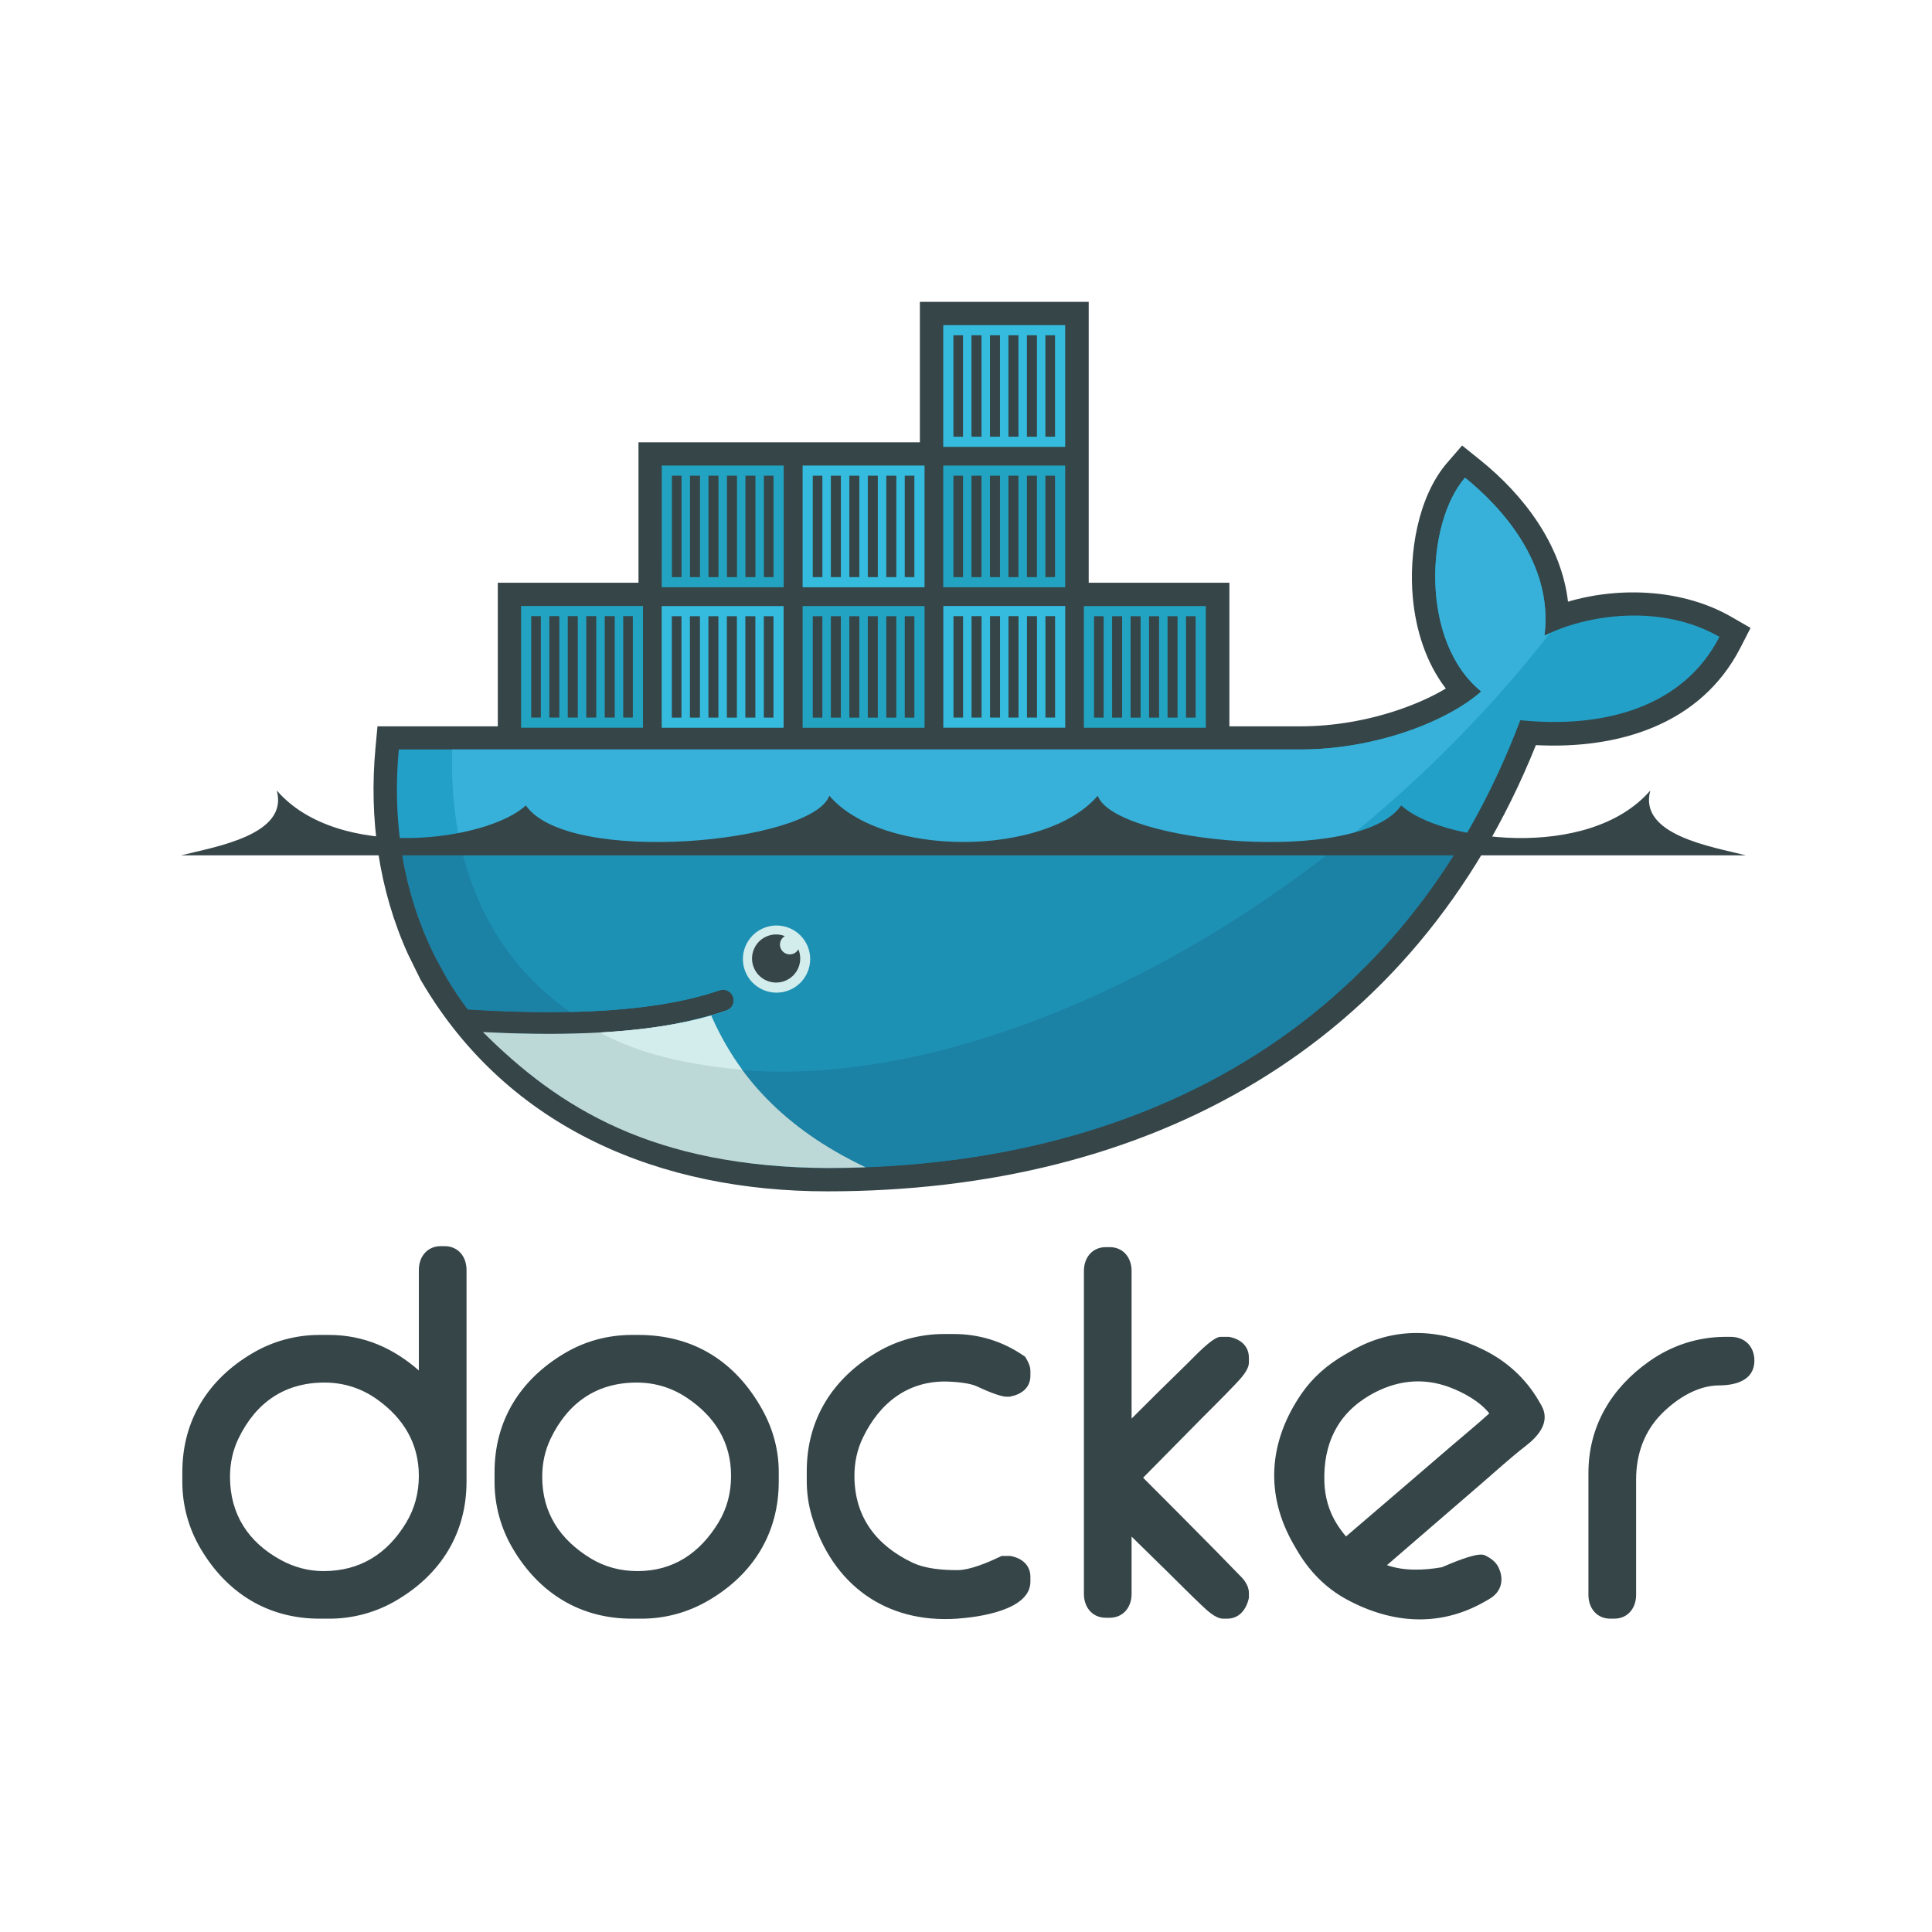 <svg width="160" height="160" viewBox="0 0 160 160" fill="none" xmlns="http://www.w3.org/2000/svg">
<rect width="160" height="160" fill="white"/>
<path fill-rule="evenodd" clip-rule="evenodd" d="M34.687 113.496V105.174C34.687 104.08 35.372 103.202 36.506 103.202H36.82C37.954 103.202 38.636 104.081 38.636 105.174V122.695C38.636 126.968 36.521 130.368 32.836 132.534C31.148 133.532 29.221 134.056 27.259 134.052H26.476C22.195 134.052 18.793 131.939 16.62 128.263C15.619 126.579 15.093 124.654 15.1 122.695V121.915C15.1 117.64 17.215 114.243 20.897 112.073C22.585 111.072 24.513 110.548 26.476 110.554H27.259C30.156 110.554 32.614 111.675 34.687 113.496ZM19.048 122.304C19.048 125.391 20.546 127.711 23.256 129.191C24.351 129.789 25.54 130.111 26.79 130.111C29.825 130.111 32.076 128.682 33.629 126.114C34.351 124.92 34.687 123.613 34.687 122.224C34.687 119.549 33.418 117.461 31.258 115.91C29.949 114.97 28.475 114.498 26.867 114.498C23.559 114.498 21.179 116.167 19.75 119.13C19.268 120.132 19.048 121.196 19.048 122.304ZM52.333 110.554H52.88C57.455 110.554 60.934 112.77 63.139 116.756C64.021 118.35 64.493 120.091 64.493 121.915V122.695C64.493 126.968 62.382 130.372 58.691 132.534C56.983 133.535 55.096 134.052 53.115 134.052H52.333C48.052 134.052 44.65 131.939 42.478 128.263C41.476 126.579 40.95 124.655 40.956 122.695V121.915C40.956 117.64 43.08 114.253 46.753 112.074C48.46 111.061 50.349 110.554 52.333 110.554ZM44.904 122.304C44.904 125.3 46.377 127.504 48.912 129.054C50.102 129.781 51.413 130.111 52.803 130.111C55.769 130.111 57.961 128.61 59.487 126.111C60.214 124.92 60.544 123.611 60.544 122.224C60.544 119.438 59.199 117.31 56.901 115.768C55.642 114.922 54.24 114.498 52.724 114.498C49.416 114.498 47.035 116.167 45.607 119.13C45.124 120.132 44.904 121.196 44.904 122.304ZM80.906 114.813C80.31 114.535 79.195 114.442 78.55 114.418C75.252 114.293 72.865 116.148 71.465 119.053C70.981 120.055 70.76 121.115 70.76 122.224C70.76 125.6 72.536 127.964 75.555 129.405C76.657 129.931 78.081 130.031 79.286 130.031C80.346 130.031 81.844 129.382 82.785 128.936L82.948 128.859H83.678L83.758 128.875C84.656 129.062 85.334 129.63 85.334 130.595V130.985C85.334 133.385 80.941 133.934 79.264 134.051C73.348 134.459 68.924 131.216 67.237 125.583C66.945 124.605 66.812 123.634 66.812 122.614V121.835C66.812 117.561 68.937 114.175 72.61 111.997C74.317 110.985 76.206 110.477 78.189 110.477H78.972C81.076 110.477 83.014 111.073 84.752 112.258L84.895 112.357L84.985 112.505C85.172 112.815 85.334 113.174 85.334 113.544V113.934C85.334 114.94 84.58 115.481 83.67 115.656L83.594 115.669H83.361C82.772 115.669 81.432 115.061 80.906 114.813ZM93.713 117.482C95.247 115.949 96.786 114.419 98.343 112.911C98.776 112.491 100.419 110.711 101.065 110.711H101.772L101.853 110.727C102.754 110.914 103.428 111.483 103.428 112.45V112.839C103.428 113.498 102.655 114.264 102.229 114.716C101.322 115.675 100.367 116.604 99.438 117.544L94.668 122.378C96.722 124.433 98.774 126.489 100.811 128.56C101.376 129.132 101.937 129.707 102.493 130.287C102.689 130.493 102.979 130.75 103.143 131.035C103.32 131.303 103.428 131.604 103.428 131.926V132.333L103.406 132.427C103.184 133.327 102.612 134.052 101.614 134.052H101.3C100.646 134.052 99.909 133.314 99.461 132.893C98.539 132.025 97.649 131.112 96.745 130.226L93.713 127.255V132.003C93.713 133.097 93.028 133.976 91.895 133.976H91.584C90.45 133.976 89.765 133.097 89.765 132.003V105.25C89.765 104.157 90.45 103.282 91.584 103.282H91.895C93.028 103.282 93.713 104.157 93.713 105.25V117.482ZM142.924 110.711H143.316C144.5 110.711 145.291 111.507 145.291 112.683C145.291 114.314 143.728 114.732 142.376 114.732C140.603 114.732 138.91 115.804 137.687 117.006C136.163 118.506 135.496 120.427 135.496 122.539V132.08C135.496 133.174 134.812 134.052 133.677 134.052H133.365C132.231 134.052 131.547 133.174 131.547 132.08V121.991C131.547 118.116 133.436 114.954 136.586 112.735C138.467 111.41 140.621 110.711 142.924 110.711ZM114.861 129.62C116.298 130.121 117.936 130.049 119.41 129.793C120.165 129.473 122.093 128.633 122.802 128.756L122.913 128.775L123.014 128.825C123.448 129.035 123.861 129.331 124.082 129.771C124.599 130.802 124.35 131.839 123.335 132.424L122.998 132.619C119.252 134.777 115.269 134.478 111.535 132.462C109.75 131.499 108.385 130.069 107.377 128.326L107.142 127.919C104.738 123.762 105.062 119.39 107.774 115.437C108.71 114.071 109.933 113.015 111.364 112.19L111.905 111.878C115.432 109.845 119.212 109.985 122.835 111.769C124.783 112.728 126.361 114.158 127.448 116.038L127.644 116.377C128.433 117.743 127.41 118.933 126.354 119.747C125.128 120.691 123.89 121.828 122.715 122.84C120.095 125.098 117.479 127.361 114.861 129.62ZM111.47 127.243C114.4 124.735 117.331 122.225 120.253 119.706C121.252 118.847 122.347 117.955 123.337 117.051C122.543 116.051 121.215 115.33 120.087 114.9C117.809 114.034 115.563 114.325 113.475 115.528C110.741 117.104 109.577 119.613 109.679 122.736C109.719 123.966 110.051 125.151 110.704 126.197C110.935 126.566 111.192 126.912 111.47 127.243ZM90.162 48.261H101.813V60.151H107.704C110.425 60.151 113.223 59.667 115.799 58.796C117.065 58.367 118.486 57.771 119.735 57.021C118.09 54.877 117.25 52.171 117.004 49.503C116.668 45.874 117.401 41.151 119.861 38.31L121.086 36.896L122.546 38.068C126.22 41.014 129.31 45.132 129.855 49.827C134.279 48.528 139.474 48.835 143.374 51.081L144.974 52.003L144.132 53.644C140.834 60.069 133.938 62.06 127.197 61.708C117.109 86.788 95.147 98.662 68.519 98.662C54.761 98.662 42.14 93.528 34.952 81.344L34.834 81.146L33.787 79.019C31.358 73.656 30.551 67.78 31.098 61.91L31.262 60.151H41.226V48.261H52.877V36.631H76.18V25H90.162V48.261Z" fill="#364548"/>
<path fill-rule="evenodd" clip-rule="evenodd" d="M127.905 52.641C128.686 46.579 124.143 41.819 121.325 39.559C118.077 43.306 117.573 53.128 122.667 57.264C119.824 59.784 113.833 62.069 107.699 62.069H33.028C32.431 68.461 33.555 74.348 36.123 79.386L36.972 80.938C37.51 81.848 38.098 82.728 38.733 83.574C41.803 83.771 44.633 83.839 47.223 83.782H47.224C52.313 83.67 56.465 83.07 59.612 81.981C59.835 81.912 60.075 81.932 60.283 82.037C60.491 82.142 60.65 82.323 60.726 82.543C60.803 82.763 60.79 83.004 60.692 83.215C60.594 83.425 60.417 83.59 60.2 83.673C59.781 83.819 59.345 83.954 58.894 84.082H58.893C56.415 84.789 53.757 85.264 50.329 85.475C50.533 85.479 50.117 85.506 50.116 85.506C49.999 85.513 49.853 85.53 49.736 85.536C48.386 85.612 46.93 85.628 45.441 85.628C43.813 85.628 42.209 85.597 40.416 85.506L40.37 85.536C46.592 92.517 56.32 96.704 68.514 96.704C94.322 96.704 116.212 85.283 125.906 59.645C132.782 60.349 139.392 58.599 142.398 52.74C137.609 49.982 131.451 50.861 127.905 52.641Z" fill="#22A0C8"/>
<path fill-rule="evenodd" clip-rule="evenodd" d="M127.905 52.641C128.686 46.579 124.143 41.819 121.325 39.559C118.077 43.306 117.573 53.128 122.667 57.264C119.824 59.784 113.833 62.069 107.699 62.069H37.449C37.145 71.859 40.784 79.29 47.222 83.782H47.224C52.313 83.67 56.465 83.07 59.612 81.981C59.834 81.912 60.075 81.932 60.283 82.037C60.491 82.142 60.65 82.323 60.726 82.543C60.803 82.763 60.79 83.004 60.692 83.215C60.594 83.425 60.417 83.59 60.2 83.673C59.781 83.819 59.345 83.954 58.894 84.082H58.893C56.415 84.789 53.529 85.325 50.101 85.536C50.1 85.536 50.018 85.457 50.017 85.457C58.8 89.955 71.535 89.939 86.136 84.34C102.508 78.061 117.743 66.1 128.372 52.419C128.212 52.491 128.056 52.565 127.905 52.641Z" fill="#37B1D9"/>
<path fill-rule="evenodd" clip-rule="evenodd" d="M33.172 69.863C33.636 73.287 34.639 76.493 36.127 79.414L36.977 80.965C37.514 81.876 38.102 82.756 38.737 83.602C41.808 83.799 44.638 83.866 47.228 83.809C52.317 83.698 56.469 83.097 59.616 82.009C59.839 81.94 60.079 81.96 60.287 82.065C60.495 82.169 60.654 82.351 60.731 82.571C60.807 82.79 60.795 83.031 60.696 83.242C60.598 83.453 60.421 83.617 60.204 83.701C59.785 83.846 59.349 83.981 58.898 84.11H58.897C56.419 84.817 53.549 85.322 50.12 85.534C50.003 85.541 49.797 85.542 49.679 85.549C48.33 85.624 46.889 85.671 45.4 85.671C43.772 85.671 42.106 85.639 40.314 85.548C46.536 92.529 56.324 96.731 68.519 96.731C90.612 96.731 109.835 88.36 120.991 69.863H33.172Z" fill="#1B81A5"/>
<path fill-rule="evenodd" clip-rule="evenodd" d="M38.113 69.863C39.434 75.876 42.608 80.595 47.216 83.809C52.305 83.698 56.457 83.097 59.604 82.009C59.826 81.94 60.067 81.96 60.275 82.065C60.483 82.169 60.642 82.351 60.718 82.571C60.794 82.79 60.782 83.031 60.684 83.242C60.586 83.453 60.409 83.617 60.191 83.701C59.773 83.846 59.336 83.981 58.886 84.11H58.884C56.407 84.817 53.476 85.322 50.047 85.534C58.829 90.03 71.528 89.966 86.128 84.367C94.96 80.98 103.461 75.937 111.087 69.863H38.113Z" fill="#1D91B4"/>
<path fill-rule="evenodd" clip-rule="evenodd" d="M43.152 50.185H53.251V60.266H43.152V50.185ZM43.994 51.026H44.791V59.426H43.994V51.026ZM45.492 51.026H46.321V59.426H45.492L45.492 51.026ZM47.021 51.026H47.85V59.426H47.021V51.026ZM48.552 51.026H49.38V59.426H48.552V51.026ZM50.082 51.026H50.911V59.426H50.082V51.026ZM51.612 51.026H52.409V59.426H51.612V51.026ZM54.804 38.555H64.902V48.635H54.803L54.804 38.555ZM55.645 39.395H56.442V47.795H55.645V39.395ZM57.144 39.395H57.972V47.795H57.144L57.144 39.395ZM58.673 39.395H59.502V47.795H58.673V39.395ZM60.203 39.395H61.032V47.795H60.203V39.395ZM61.733 39.395H62.562V47.795H61.733V39.395ZM63.263 39.395H64.061V47.795H63.263V39.395Z" fill="#23A3C2"/>
<path fill-rule="evenodd" clip-rule="evenodd" d="M54.797 50.191H64.896V60.272H54.797L54.797 50.191ZM55.639 51.032H56.436V59.432H55.639V51.032ZM57.137 51.032H57.966V59.432H57.138L57.137 51.032ZM58.667 51.032H59.495V59.432H58.667V51.032ZM60.197 51.032H61.026V59.432H60.197V51.032ZM61.727 51.032H62.556V59.432H61.727V51.032ZM63.257 51.032H64.055V59.432H63.257V51.032Z" fill="#34BBDE"/>
<path fill-rule="evenodd" clip-rule="evenodd" d="M66.469 50.191H76.567V60.272H66.469V50.191ZM67.31 51.032H68.106V59.432H67.31V51.032ZM68.808 51.032H69.637V59.432H68.808V51.032ZM70.338 51.032H71.167V59.432H70.338V51.032ZM71.868 51.032H72.697V59.432H71.868V51.032ZM73.398 51.032H74.228V59.432H73.398V51.032ZM74.928 51.032H75.725V59.432H74.928V51.032Z" fill="#23A3C2"/>
<path fill-rule="evenodd" clip-rule="evenodd" d="M66.469 38.555H76.567V48.635H66.469V38.555ZM67.31 39.395H68.106V47.795H67.31V39.395ZM68.808 39.395H69.637V47.795H68.808V39.395ZM70.338 39.395H71.167V47.795H70.338V39.395ZM71.868 39.395H72.697V47.795H71.868V39.395ZM73.398 39.395H74.228V47.795H73.398V39.395ZM74.928 39.395H75.725V47.795H74.928V39.395ZM78.12 50.185H88.218V60.266H78.12V50.185ZM78.962 51.026H79.758V59.426H78.962V51.026ZM80.46 51.026H81.288V59.426H80.46V51.026ZM81.99 51.026H82.818V59.426H81.99V51.026ZM83.52 51.026H84.349V59.426H83.52V51.026ZM85.05 51.026H85.879V59.426H85.05V51.026ZM86.58 51.026H87.377V59.426H86.58V51.026Z" fill="#34BBDE"/>
<path fill-rule="evenodd" clip-rule="evenodd" d="M78.115 38.555H88.213V48.635H78.115V38.555ZM78.957 39.395H79.753V47.795H78.957V39.395ZM80.455 39.395H81.284V47.795H80.455V39.395ZM81.985 39.395H82.813V47.795H81.985V39.395ZM83.515 39.395H84.344V47.795H83.515V39.395ZM85.045 39.395H85.874V47.795H85.045V39.395ZM86.575 39.395H87.372V47.795H86.575V39.395Z" fill="#23A3C2"/>
<path fill-rule="evenodd" clip-rule="evenodd" d="M78.115 26.926H88.213V37.007H78.115V26.926ZM78.957 27.766H79.753V36.166H78.957V27.766ZM80.455 27.766H81.284V36.166H80.455V27.766ZM81.985 27.766H82.813V36.166H81.985V27.766ZM83.515 27.766H84.344V36.166H83.515V27.766ZM85.045 27.766H85.874V36.166H85.045V27.766ZM86.575 27.766H87.372V36.166H86.575V27.766Z" fill="#34BBDE"/>
<path fill-rule="evenodd" clip-rule="evenodd" d="M89.762 50.191H99.86V60.272H89.762V50.191ZM90.603 51.032H91.4V59.432H90.603V51.032H90.603ZM92.1 51.032H92.93V59.432H92.101L92.1 51.032ZM93.631 51.032H94.46V59.432H93.631V51.032ZM95.161 51.032H95.99V59.432H95.161V51.032ZM96.692 51.032H97.52V59.432H96.692V51.032ZM98.221 51.032H99.018V59.432H98.221V51.032Z" fill="#23A3C2"/>
<path fill-rule="evenodd" clip-rule="evenodd" d="M64.272 76.645C64.641 76.64 65.008 76.708 65.35 76.846C65.692 76.983 66.004 77.188 66.267 77.446C66.529 77.705 66.738 78.013 66.88 78.353C67.023 78.693 67.096 79.058 67.096 79.426C67.096 79.795 67.022 80.159 66.88 80.499C66.737 80.839 66.529 81.147 66.266 81.406C66.003 81.665 65.692 81.869 65.349 82.006C65.007 82.144 64.641 82.212 64.272 82.207C63.539 82.197 62.84 81.899 62.326 81.379C61.812 80.858 61.523 80.156 61.523 79.425C61.524 78.694 61.812 77.993 62.327 77.472C62.841 76.952 63.54 76.654 64.272 76.645Z" fill="#D3ECEC"/>
<path fill-rule="evenodd" clip-rule="evenodd" d="M64.275 77.388C64.53 77.388 64.773 77.436 64.997 77.523C64.843 77.612 64.722 77.751 64.653 77.916C64.585 78.081 64.573 78.263 64.62 78.436C64.666 78.609 64.768 78.761 64.909 78.87C65.051 78.979 65.225 79.038 65.404 79.039C65.712 79.039 65.98 78.868 66.118 78.616C66.282 79.01 66.315 79.447 66.211 79.862C66.108 80.276 65.873 80.647 65.542 80.918C65.212 81.189 64.802 81.347 64.375 81.368C63.947 81.389 63.524 81.273 63.168 81.036C62.812 80.799 62.542 80.453 62.398 80.051C62.253 79.649 62.242 79.211 62.367 78.802C62.491 78.393 62.743 78.035 63.087 77.78C63.431 77.526 63.847 77.388 64.275 77.388ZM15 70.836H144.591C141.77 70.122 135.664 69.157 136.671 65.465C131.54 71.392 119.167 69.623 116.044 66.701C112.566 71.735 92.322 69.821 90.91 65.899C86.55 71.007 73.042 71.007 68.682 65.899C67.269 69.821 47.026 71.735 43.548 66.7C40.425 69.623 28.052 71.392 22.921 65.465C23.928 69.157 17.822 70.121 15 70.836Z" fill="#364548"/>
<path fill-rule="evenodd" clip-rule="evenodd" d="M71.686 96.67C64.786 93.402 61 88.959 58.893 84.109C56.33 84.839 53.25 85.306 49.67 85.507C48.322 85.582 46.903 85.621 45.415 85.621C43.699 85.621 41.891 85.57 39.992 85.469C46.319 91.782 54.102 96.641 68.515 96.73C69.579 96.73 70.634 96.71 71.686 96.67Z" fill="#BDD9D7"/>
<path fill-rule="evenodd" clip-rule="evenodd" d="M61.457 88.585C60.503 87.292 59.577 85.666 58.896 84.109C56.333 84.84 53.252 85.307 49.672 85.508C52.131 86.84 55.647 88.075 61.457 88.585Z" fill="#D3ECEC"/>
</svg>
